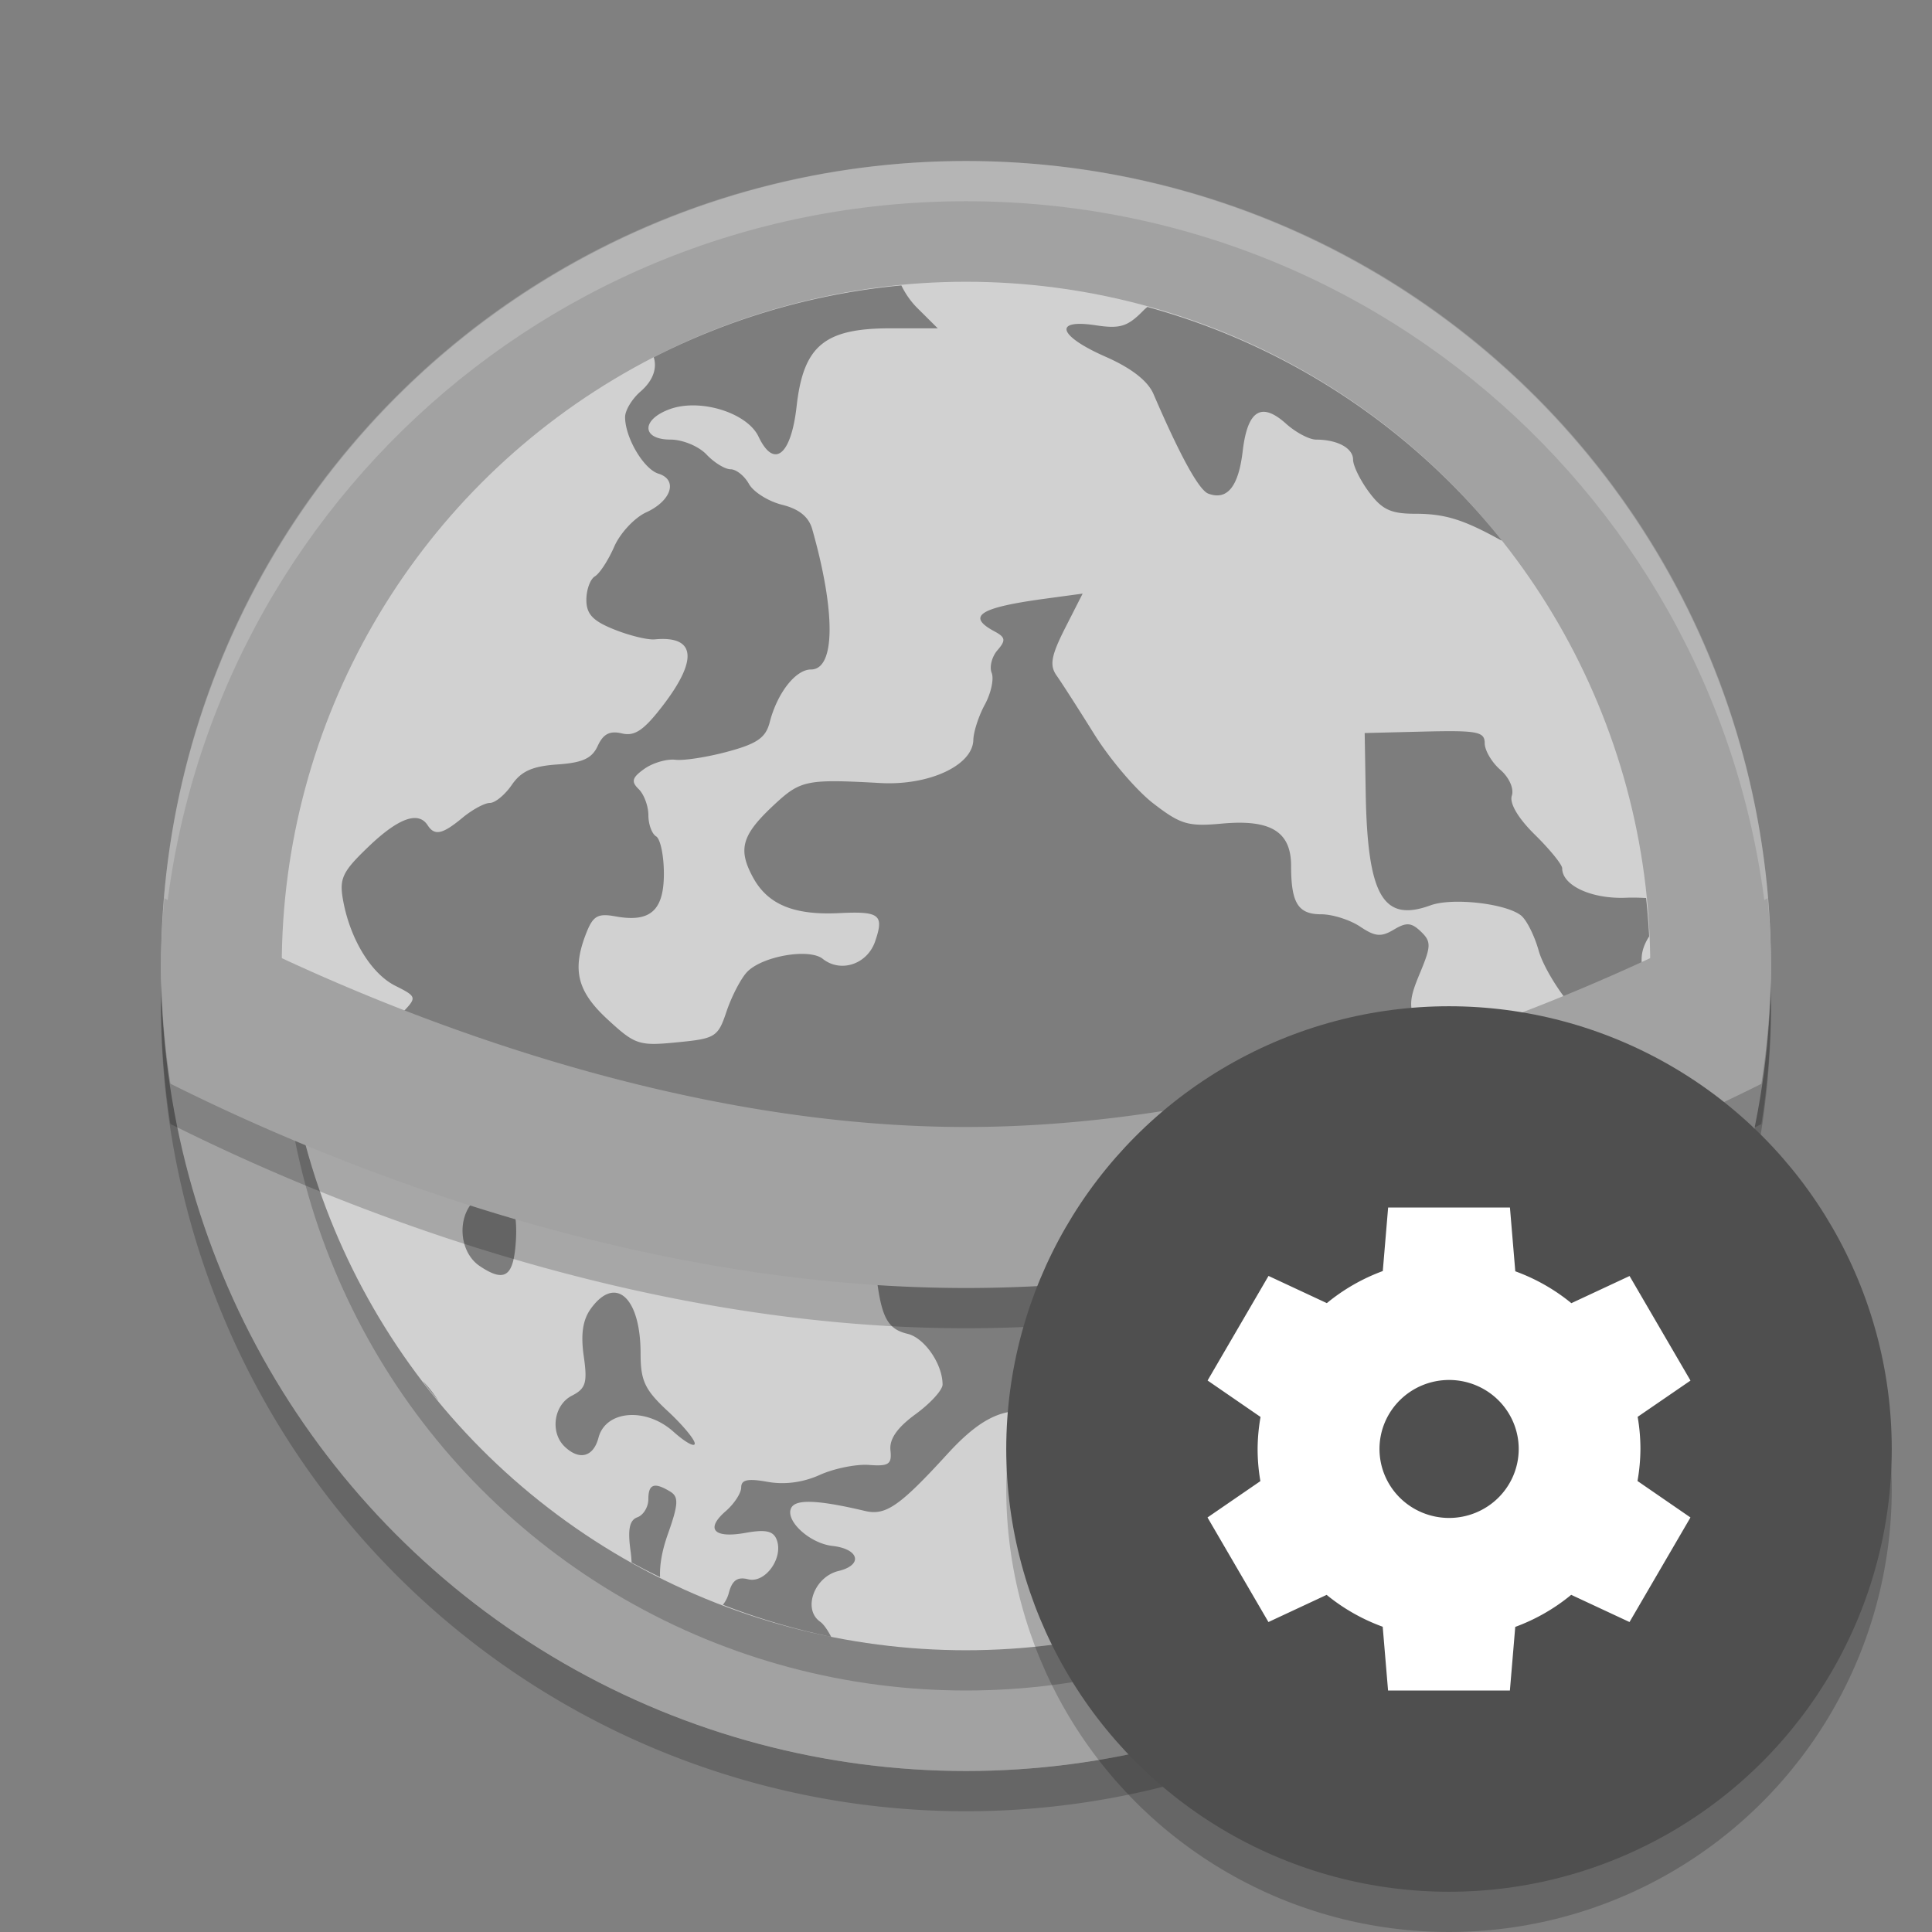 <svg xmlns="http://www.w3.org/2000/svg" width="48" height="48" version="1">
 <rect width="100%" height="100%" fill="#808080" stroke="none"/>
 <path opacity=".2" d="m43.979 24.418a20 20 0 0 1 -19.979 19.582 20 20 0 0 1 -19.978 -19.418 20 20 0 0 0 -0.022 0.418 20 20 0 0 0 20 20 20 20 0 0 0 20 -20 20 20 0 0 0 -0.021 -0.582z"/>
 <circle style="fill:#a2a2a2" cx="24" cy="24" r="20"/>
 <circle style="opacity:0.2" cx="24" cy="25" r="17"/>
 <circle style="fill:#d1d1d1" cx="24" cy="24" r="17"/>
 <path fill="#fff" opacity=".2" d="m24 4c-11.079 0-19.998 8.92-19.998 20 0 0.168-0.004 0.333 0 0.5 0.264-10.846 9.087-19.5 19.998-19.5s19.734 8.654 19.998 19.5c0.004-0.167 0-0.332 0-0.5 0-11.08-8.919-20-19.998-20z"/>
 <path style="opacity:0.4" d="m 22.394,7.091 a 17,17 0 0 0 -6.152,1.785 c 0.086,0.272 -0.014,0.579 -0.327,0.85 -0.212,0.183 -0.385,0.469 -0.385,0.636 0,0.51 0.461,1.292 0.829,1.406 0.489,0.151 0.325,0.673 -0.304,0.961 -0.291,0.133 -0.649,0.518 -0.795,0.853 -0.147,0.337 -0.363,0.668 -0.48,0.737 -0.116,0.07 -0.212,0.332 -0.212,0.585 0,0.353 0.162,0.524 0.691,0.735 0.379,0.152 0.833,0.263 1.009,0.246 1.012,-0.095 1.083,0.495 0.198,1.647 -0.47,0.612 -0.696,0.766 -1.017,0.689 -0.298,-0.071 -0.462,0.013 -0.598,0.309 -0.143,0.314 -0.377,0.42 -1.007,0.463 -0.62,0.043 -0.897,0.169 -1.129,0.508 -0.17,0.247 -0.415,0.448 -0.545,0.448 -0.13,0 -0.437,0.167 -0.681,0.369 -0.497,0.412 -0.691,0.454 -0.865,0.184 -0.23,-0.357 -0.727,-0.177 -1.466,0.531 -0.654,0.626 -0.733,0.793 -0.634,1.336 0.175,0.966 0.7,1.824 1.298,2.123 0.522,0.261 0.533,0.289 0.216,0.624 -0.182,0.193 -0.495,0.4 -0.694,0.46 -0.575,0.175 -0.252,0.394 0.775,0.525 1.051,0.133 1.378,0.514 0.887,1.034 -0.274,0.29 -0.258,0.344 0.181,0.62 0.859,0.539 1.541,0.209 0.735,-0.355 -0.518,-0.363 -0.156,-0.511 0.604,-0.247 0.606,0.21 0.726,0.198 1.084,-0.113 0.735,-0.637 1.534,0.305 0.862,1.016 -0.428,0.453 -0.298,0.999 0.256,1.074 0.245,0.033 0.753,0.261 1.131,0.507 0.377,0.245 0.789,0.446 0.913,0.446 0.124,0 0.474,0.249 0.779,0.553 0.617,0.616 0.96,0.694 1.134,0.26 0.209,-0.522 0.125,-0.791 -0.439,-1.406 -0.448,-0.49 -1.176,-1.79 -1.176,-2.102 0,-0.192 0.74,-0.029 1.155,0.254 0.259,0.178 0.679,0.406 0.933,0.51 0.27,0.111 0.551,0.454 0.679,0.83 0.2,0.59 0.279,0.641 0.986,0.641 h 0.768 l 0.116,1.381 c 0.139,1.662 0.273,1.998 0.843,2.135 0.42,0.101 0.868,0.751 0.868,1.26 0,0.135 -0.302,0.467 -0.671,0.736 -0.457,0.334 -0.654,0.618 -0.624,0.896 0.038,0.348 -0.041,0.402 -0.533,0.365 -0.317,-0.024 -0.868,0.088 -1.221,0.247 -0.419,0.189 -0.873,0.249 -1.299,0.173 -0.49,-0.088 -0.655,-0.054 -0.655,0.138 0,0.141 -0.172,0.405 -0.381,0.587 -0.517,0.448 -0.303,0.685 0.49,0.542 0.493,-0.088 0.685,-0.049 0.77,0.163 0.181,0.451 -0.278,1.097 -0.704,0.991 -0.27,-0.068 -0.4,0.025 -0.484,0.343 -0.029,0.113 -0.082,0.209 -0.146,0.291 a 17,17 0 0 0 2.69,0.795 c -0.085,-0.162 -0.182,-0.31 -0.276,-0.377 -0.438,-0.309 -0.144,-1.113 0.458,-1.258 0.615,-0.148 0.518,-0.547 -0.15,-0.623 -0.586,-0.066 -1.209,-0.66 -1.013,-0.963 0.132,-0.203 0.692,-0.173 1.825,0.095 0.512,0.121 0.861,-0.122 2.047,-1.419 0.686,-0.751 1.214,-1.064 1.793,-1.064 0.221,0 1.009,-0.203 1.752,-0.451 1.403,-0.47 1.951,-0.453 1.899,0.059 -0.107,1.066 0.579,1.03 1.697,-0.087 0.466,-0.465 0.892,-0.802 0.947,-0.749 0.213,0.205 -0.171,1.202 -0.62,1.606 -0.569,0.512 -0.597,0.835 -0.096,1.091 0.274,0.141 0.39,0.426 0.433,1.066 l 0.058,0.874 h 0.711 c 0.249,0 0.456,0.034 0.622,0.098 a 17,17 0 0 0 8.236,-14.03 c -0.26,-0.556 -0.241,-0.892 0,-1.27 a 17,17 0 0 0 -0.076,-0.953 c -0.155,-0.008 -0.313,-0.014 -0.495,-0.007 -0.857,0.036 -1.59,-0.302 -1.59,-0.732 0,-0.091 -0.304,-0.466 -0.676,-0.832 -0.422,-0.415 -0.637,-0.782 -0.575,-0.972 0.058,-0.173 -0.066,-0.453 -0.286,-0.643 -0.213,-0.185 -0.388,-0.483 -0.388,-0.661 0,-0.285 -0.181,-0.32 -1.491,-0.289 l -1.491,0.037 0.025,1.47 c 0.044,2.574 0.428,3.242 1.61,2.811 0.541,-0.198 1.872,-0.048 2.25,0.252 0.137,0.109 0.335,0.503 0.439,0.877 0.105,0.373 0.495,1.02 0.867,1.436 0.753,0.843 0.812,1.172 0.38,2.162 -0.377,0.864 -0.783,0.764 -0.702,-0.173 l 0.059,-0.697 -0.637,0.119 c -0.353,0.067 -0.795,0.327 -0.993,0.585 -0.282,0.366 -0.414,0.42 -0.626,0.252 -0.148,-0.117 -0.268,-0.365 -0.268,-0.548 0,-0.184 -0.182,-0.388 -0.403,-0.455 -0.222,-0.067 -0.525,-0.401 -0.674,-0.744 -0.239,-0.547 -0.233,-0.715 0.045,-1.38 0.281,-0.674 0.284,-0.785 0.025,-1.034 -0.238,-0.228 -0.361,-0.235 -0.674,-0.048 -0.315,0.188 -0.463,0.174 -0.837,-0.076 -0.249,-0.167 -0.685,-0.306 -0.967,-0.306 -0.574,0 -0.747,-0.279 -0.747,-1.202 0,-0.853 -0.508,-1.162 -1.719,-1.051 -0.84,0.077 -1.025,0.022 -1.703,-0.5 -0.419,-0.322 -1.08,-1.097 -1.471,-1.725 -0.391,-0.627 -0.812,-1.283 -0.935,-1.456 -0.177,-0.251 -0.133,-0.491 0.212,-1.174 l 0.437,-0.859 -0.923,0.125 c -1.642,0.222 -1.975,0.434 -1.268,0.813 0.275,0.147 0.287,0.223 0.075,0.468 -0.139,0.16 -0.205,0.414 -0.144,0.564 0.06,0.15 -0.016,0.503 -0.169,0.785 -0.154,0.282 -0.282,0.677 -0.287,0.881 -0.016,0.633 -1.101,1.137 -2.309,1.07 -1.831,-0.101 -1.98,-0.072 -2.63,0.531 -0.813,0.755 -0.917,1.106 -0.539,1.806 0.366,0.68 1.017,0.951 2.145,0.895 1.008,-0.05 1.122,0.039 0.892,0.706 -0.196,0.566 -0.854,0.784 -1.3,0.43 -0.343,-0.273 -1.527,-0.062 -1.89,0.337 -0.152,0.167 -0.378,0.605 -0.501,0.972 -0.212,0.634 -0.275,0.673 -1.227,0.765 -0.95,0.093 -1.042,0.062 -1.726,-0.568 -0.762,-0.702 -0.892,-1.239 -0.524,-2.164 0.163,-0.41 0.284,-0.477 0.719,-0.397 0.862,0.157 1.202,-0.142 1.202,-1.062 0,-0.446 -0.087,-0.864 -0.193,-0.926 -0.105,-0.063 -0.192,-0.299 -0.192,-0.526 0,-0.227 -0.109,-0.519 -0.241,-0.648 -0.193,-0.187 -0.165,-0.287 0.143,-0.505 0.211,-0.149 0.558,-0.249 0.77,-0.224 0.212,0.025 0.797,-0.066 1.301,-0.203 0.728,-0.196 0.943,-0.345 1.041,-0.728 0.187,-0.728 0.643,-1.312 1.026,-1.312 0.604,0 0.617,-1.421 0.03,-3.488 -0.087,-0.305 -0.326,-0.499 -0.747,-0.604 -0.342,-0.085 -0.713,-0.318 -0.825,-0.518 -0.111,-0.2 -0.316,-0.364 -0.455,-0.364 -0.139,0 -0.41,-0.166 -0.601,-0.369 -0.193,-0.204 -0.592,-0.369 -0.895,-0.369 -0.718,0 -0.73,-0.495 -0.018,-0.755 0.752,-0.276 1.924,0.086 2.207,0.681 0.383,0.807 0.809,0.47 0.946,-0.749 0.169,-1.507 0.689,-1.941 2.329,-1.941 H 23.298 L 22.781,7.643 C 22.62,7.481 22.487,7.284 22.394,7.091 Z m 6.112,0.535 C 28.473,7.656 28.44,7.68 28.408,7.714 28.014,8.116 27.828,8.174 27.219,8.081 26.155,7.919 26.292,8.347 27.47,8.864 c 0.637,0.28 1.046,0.599 1.186,0.921 0.671,1.557 1.134,2.395 1.366,2.48 0.469,0.173 0.749,-0.174 0.853,-1.059 0.12,-1.016 0.463,-1.231 1.08,-0.676 0.24,0.215 0.575,0.392 0.744,0.392 0.528,0 0.918,0.212 0.918,0.498 0,0.151 0.178,0.514 0.397,0.808 0.322,0.433 0.541,0.536 1.142,0.536 0.739,0 1.192,0.139 2.116,0.649 0.014,0.008 0.029,0.01 0.043,0.018 A 17,17 0 0 0 28.506,7.626 Z M 7.003,23.927 a 17,17 0 0 0 -0.003,0.073 17,17 0 0 0 0.332,3.266 c 0.616,0.251 0.786,0.151 0.85,-0.422 0.033,-0.297 0.188,-0.632 0.345,-0.749 0.243,-0.179 0.199,-0.271 -0.299,-0.611 -0.322,-0.22 -0.64,-0.604 -0.706,-0.853 -0.063,-0.241 -0.277,-0.505 -0.52,-0.704 z m 5.351,5.619 c -0.159,-0.016 -0.35,0.069 -0.563,0.273 -0.45,0.43 -0.382,1.295 0.128,1.636 0.584,0.392 0.809,0.278 0.883,-0.445 0.091,-0.891 -0.099,-1.428 -0.448,-1.465 z m 2.885,2.57 c -0.173,0.006 -0.365,0.13 -0.556,0.392 -0.203,0.277 -0.258,0.635 -0.181,1.178 0.096,0.668 0.054,0.811 -0.295,0.99 -0.45,0.23 -0.546,0.913 -0.178,1.265 0.365,0.35 0.714,0.258 0.84,-0.221 0.178,-0.683 1.179,-0.763 1.862,-0.15 0.292,0.262 0.53,0.394 0.53,0.294 0,-0.1 -0.303,-0.465 -0.674,-0.808 -0.567,-0.527 -0.672,-0.751 -0.672,-1.43 0,-0.957 -0.293,-1.522 -0.676,-1.51 z m -4.738,2.195 a 17,17 0 0 0 0.393,0.496 c -0.116,-0.179 -0.248,-0.351 -0.393,-0.496 z m 5.729,2.61 c -0.086,0.03 -0.122,0.138 -0.122,0.327 0,0.192 -0.122,0.394 -0.272,0.448 -0.199,0.073 -0.245,0.303 -0.168,0.853 0.014,0.103 0.019,0.185 0.024,0.271 a 17,17 0 0 0 0.707,0.363 c -0.012,-0.294 0.042,-0.64 0.196,-1.074 0.261,-0.736 0.27,-0.921 0.058,-1.05 -0.199,-0.121 -0.335,-0.169 -0.422,-0.139 z"/>
 <path style="opacity:0.2" d="M 4.084,23.314 A 20,20 0 0 0 4,25 20,20 0 0 0 4.234,27.924 C 7.876,29.746 15.535,33 24,33 32.46,33 40.116,29.75 43.76,27.928 A 20,20 0 0 0 44,25 20,20 0 0 0 43.916,23.314 C 43.759,23.406 34.189,29 24,29 13.811,29 4.241,23.406 4.084,23.314 Z"/>
 <path style="fill:#a2a2a2" d="M 4.084 22.314 A 20 20 0 0 0 4 24 A 20 20 0 0 0 4.234 26.924 C 7.876 28.746 15.535 32 24 32 C 32.46 32 40.116 28.75 43.76 26.928 A 20 20 0 0 0 44 24 A 20 20 0 0 0 43.916 22.314 C 43.759 22.406 34.189 28 24 28 C 13.811 28 4.241 22.406 4.084 22.314 z"/>
 <circle style="opacity:0.2" cx="36" cy="37" r="11"/>
 <circle style="fill:#4f4f4f" cx="36" cy="36" r="11"/>
 <path style="fill:#ffffff" d="m 34.488,29.999 -0.133,1.58 a 4.757,4.714 0 0 0 -1.39,0.797 l -1.449,-0.676 -1.514,2.598 1.316,0.906 a 4.757,4.714 0 0 0 -0.073,0.795 4.757,4.714 0 0 0 0.069,0.799 l -1.314,0.903 1.514,2.598 1.446,-0.675 a 4.757,4.714 0 0 0 1.393,0.792 l 0.133,1.584 h 3.027 l 0.133,-1.58 a 4.757,4.714 0 0 0 1.39,-0.797 l 1.449,0.676 1.514,-2.598 -1.316,-0.906 a 4.757,4.714 0 0 0 0.073,-0.795 4.757,4.714 0 0 0 -0.069,-0.799 l 1.313,-0.901 -1.514,-2.598 -1.446,0.675 a 4.757,4.714 0 0 0 -1.393,-0.792 l -0.133,-1.584 h -3.027 z m 1.514,4.286 a 1.73,1.714 0 0 1 1.73,1.714 1.73,1.714 0 0 1 -1.73,1.714 1.73,1.714 0 0 1 -1.729,-1.714 1.73,1.714 0 0 1 1.729,-1.714 z"/>
</svg>
